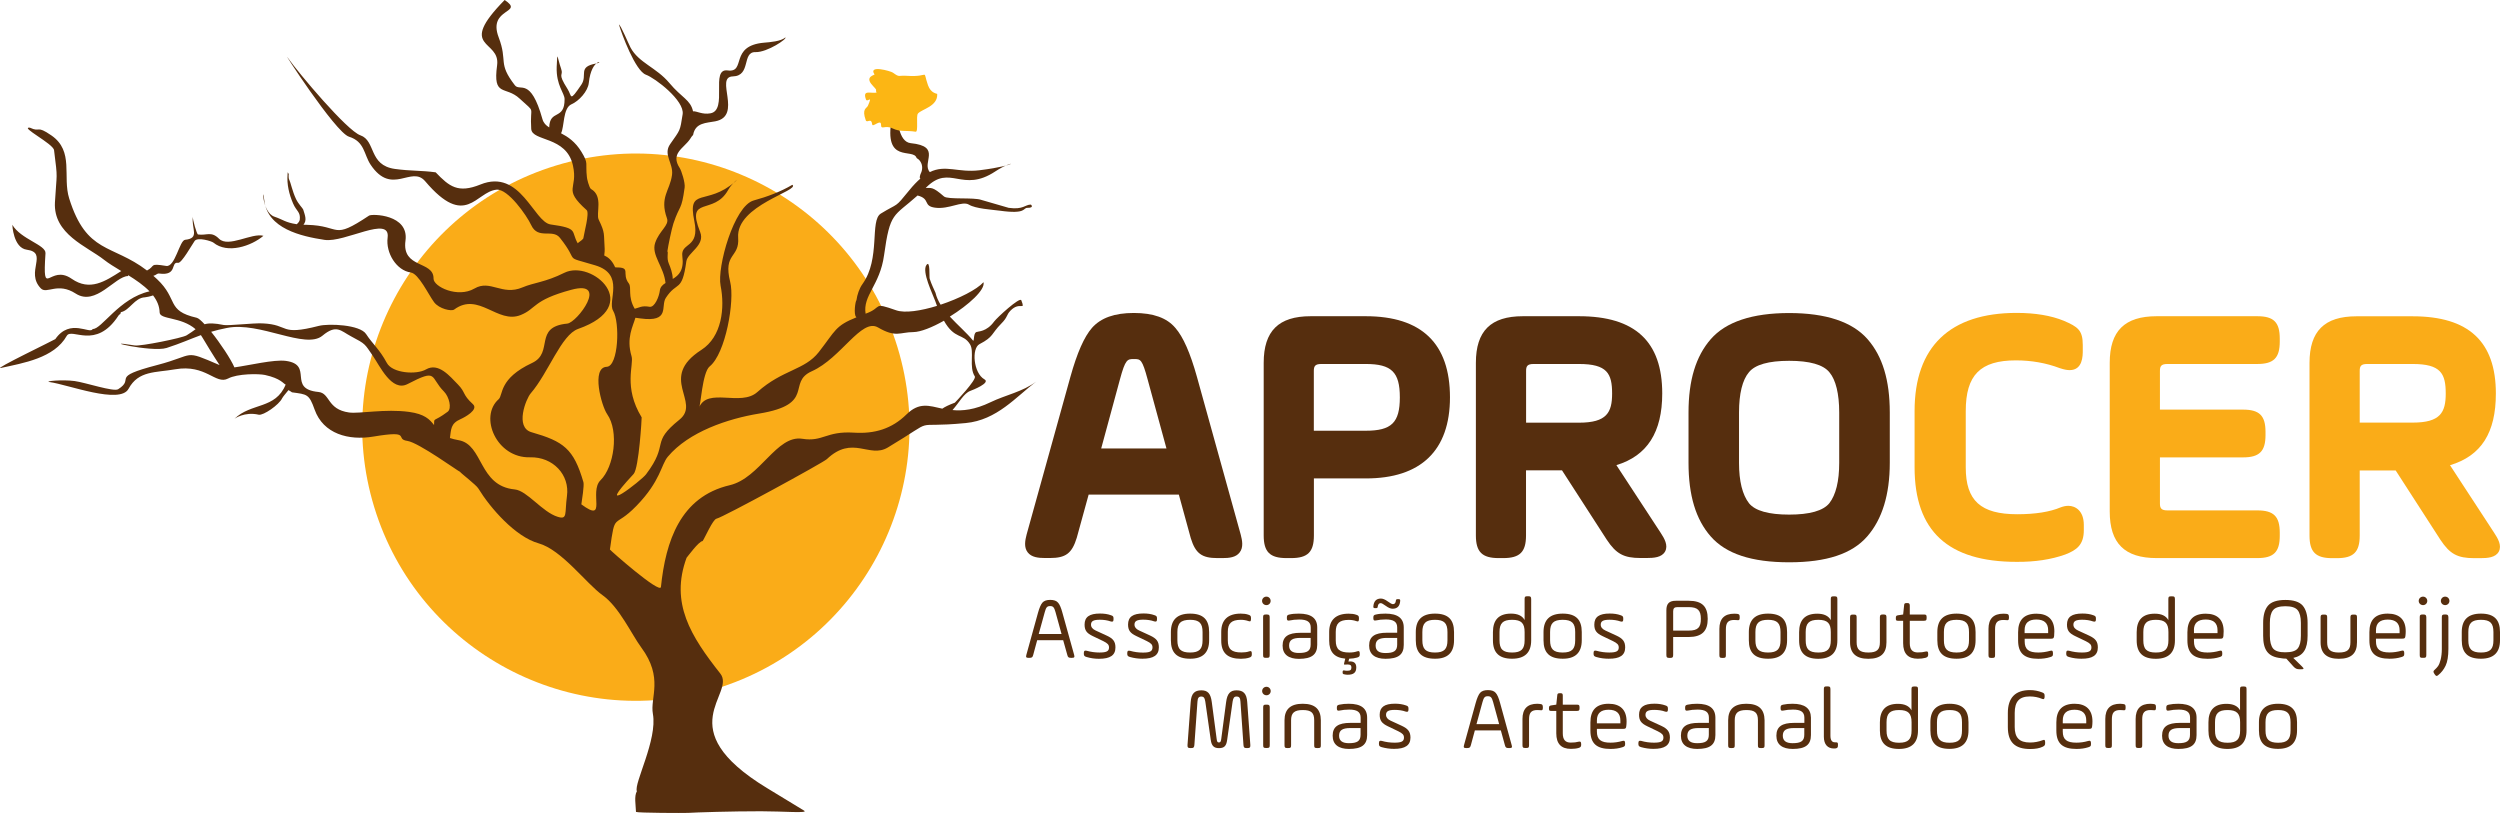 <?xml version="1.0" encoding="utf-8"?>
<!-- Generator: Adobe Illustrator 23.0.1, SVG Export Plug-In . SVG Version: 6.00 Build 0)  -->
<svg version="1.1" id="Layer_1" xmlns="http://www.w3.org/2000/svg" xmlns:xlink="http://www.w3.org/1999/xlink" x="0px" y="0px"
	 viewBox="0 0 338.61 110.11" style="enable-background:new 0 0 338.61 110.11;" xml:space="preserve">
<style type="text/css">
	.st0{fill-rule:evenodd;clip-rule:evenodd;fill:#562E0E;}
	.st1{fill-rule:evenodd;clip-rule:evenodd;fill:#FAAC18;}
	.st2{fill-rule:evenodd;clip-rule:evenodd;fill:#FCB614;}
</style>
<g>
	<path class="st0" d="M151.68,51.42c0.75-2.79,1.02-2.79,1.91-2.79c0.89,0,1.11,0,1.86,2.8l2.54,9.31h-8.84L151.68,51.42
		L151.68,51.42z M159.67,67l1.61,5.88c0.64,2.08,1.49,2.71,3.62,2.71h0.67c0.91,0,1.82-0.09,2.33-0.76
		c0.54-0.69,0.36-1.62,0.14-2.45l-5.92-21.33c-0.91-3.26-1.87-5.43-2.92-6.63c-1.15-1.37-2.99-2.03-5.63-2.03
		c-2.61,0-4.46,0.66-5.66,2.01c-1.06,1.21-2.02,3.38-2.93,6.64l-5.93,21.35c-0.21,0.81-0.39,1.74,0.15,2.43
		c0.51,0.66,1.43,0.76,2.33,0.76h0.68c2.14,0,2.98-0.63,3.63-2.74l1.61-5.85H159.67z"/>
	<path class="st0" d="M184.98,58.34h-7.03v-8.1c0-0.63,0.16-0.94,1.01-0.94h6.02c3.5,0,4.62,1.1,4.62,4.52
		C189.6,57.24,188.48,58.34,184.98,58.34L184.98,58.34z M196.39,53.82c0-7.29-3.84-10.99-11.41-10.99h-7.46
		c-4.34,0-6.36,2-6.36,6.31v23.38c0,2.24,0.84,3.07,3.09,3.07h0.63c2.25,0,3.08-0.83,3.08-3.07v-7.72h7.03
		C192.45,64.81,196.39,61.01,196.39,53.82z"/>
	<path class="st0" d="M206.7,50.24c0-0.63,0.16-0.94,1.01-0.94h6.16c3.81,0,4.48,1.29,4.48,4c0,2.56-0.71,3.95-4.48,3.95h-7.17
		V50.24L206.7,50.24z M203.61,75.59c2.25,0,3.08-0.83,3.08-3.07v-8.82h4.87l6.06,9.39c1.28,1.93,2.31,2.49,4.58,2.49h0.82
		c0.98,0,2.06-0.07,2.51-0.89c0.44-0.82-0.09-1.75-0.62-2.55L218.93,63c4.18-1.27,6.21-4.46,6.21-9.71
		c0-7.04-3.69-10.46-11.27-10.46h-7.61c-4.34,0-6.36,2-6.36,6.31v23.38c0,2.23,0.84,3.07,3.08,3.07H203.61z"/>
	<path class="st0" d="M249.11,62.7c0,2.49-0.46,4.33-1.34,5.46c-0.83,1.02-2.66,1.54-5.44,1.54c-2.78,0-4.61-0.52-5.43-1.53
		c-0.9-1.15-1.36-2.99-1.36-5.48v-6.82c0-2.54,0.46-4.42,1.35-5.46c0.83-1.02,2.66-1.54,5.44-1.54c2.78,0,4.61,0.52,5.45,1.55
		c0.87,1.03,1.33,2.92,1.33,5.45V62.7L249.11,62.7z M242.33,42.4c-4.99,0-8.57,1.19-10.62,3.54c-2.02,2.32-3.01,5.56-3.01,9.93v6.82
		c0,4.4,0.98,7.66,3.01,9.97c2.06,2.35,5.53,3.5,10.62,3.5c5.06,0,8.52-1.14,10.57-3.5c2.03-2.32,3.06-5.67,3.06-9.97v-6.82
		c0-4.37-0.98-7.61-3.01-9.93C250.89,43.59,247.32,42.4,242.33,42.4z"/>
	<path class="st1" d="M279.71,75.11c1.6-0.61,2.53-1.35,2.53-3.29V71.1c0-1.91-1.13-2.59-2.1-2.59c-0.32,0-0.66,0.07-1.04,0.21
		c-1.47,0.62-3.45,0.93-5.87,0.93c-4.96,0-6.98-1.84-6.98-6.34v-7.64c0-4.87,1.97-6.86,6.79-6.86c2.1,0,4.09,0.35,5.94,1.05
		c0.57,0.19,0.98,0.27,1.34,0.27c1.78,0,1.78-1.94,1.78-2.67v-0.72c0-2.01-0.66-2.47-2.56-3.29c-1.73-0.71-3.88-1.07-6.4-1.07
		c-9.04,0-13.82,4.59-13.82,13.28v7.64c0,8.61,4.52,12.8,13.82,12.8C275.63,76.12,277.83,75.78,279.71,75.11z"/>
	<path class="st1" d="M308.78,72.58v-0.43c0-2.2-0.82-3.02-3.04-3.02h-12.18c-0.85,0-1.01-0.32-1.01-0.94v-6.24h11.26
		c2.21,0,3.04-0.82,3.04-3.02V58.5c0-2.2-0.82-3.02-3.04-3.02h-11.26v-5.24c0-0.63,0.16-0.94,1.01-0.94h12.18
		c2.21,0,3.04-0.82,3.04-3.02v-0.43c0-2.2-0.82-3.02-3.04-3.02h-13.63c-4.34,0-6.36,2-6.36,6.31v20.14c0,4.31,2.02,6.31,6.36,6.31
		h13.63C307.95,75.59,308.78,74.77,308.78,72.58z"/>
	<path class="st1" d="M326.78,57.24h-7.17v-7c0-0.63,0.15-0.94,1.01-0.94h6.16c3.81,0,4.48,1.29,4.48,4
		C331.26,55.86,330.54,57.24,326.78,57.24L326.78,57.24z M337.81,72.15l-5.97-9.14c4.23-1.27,6.21-4.39,6.21-9.71
		c0-7.04-3.69-10.46-11.27-10.46h-7.61c-4.34,0-6.36,2.01-6.36,6.31v23.39c0,2.23,0.84,3.06,3.08,3.06h0.63
		c2.25,0,3.09-0.83,3.09-3.06v-8.82h4.87l6.06,9.39c1.28,1.93,2.31,2.49,4.58,2.49h0.82c0.98,0,2.06-0.07,2.51-0.89
		C338.88,73.88,338.34,72.95,337.81,72.15z"/>
	<path class="st0" d="M140.69,85.87l0.82-2.97c0.18-0.66,0.32-0.81,0.73-0.81c0.39,0,0.54,0.16,0.72,0.81l0.82,2.97H140.69
		L140.69,85.87z M143.9,83c-0.18-0.68-0.38-1.14-0.6-1.38c-0.21-0.25-0.57-0.37-1.05-0.37c-0.49,0-0.84,0.12-1.06,0.37
		c-0.21,0.24-0.41,0.7-0.6,1.38l-1.58,5.71c-0.08,0.3-0.02,0.39,0.29,0.39h0.13c0.33,0,0.43-0.07,0.51-0.39l0.54-2H144l0.56,2
		c0.08,0.32,0.18,0.39,0.51,0.39h0.12c0.32,0,0.38-0.09,0.3-0.39L143.9,83z"/>
	<path class="st0" d="M148.85,89.23c1.53,0,2.23-0.48,2.23-1.54c0-0.81-0.33-1.21-1.18-1.6l-1.5-0.69
		c-0.41-0.19-0.63-0.45-0.63-0.79c0-0.48,0.33-0.67,1.19-0.67c0.53,0,1.03,0.07,1.48,0.23c0.27,0.08,0.38,0.01,0.38-0.29v-0.11
		c0-0.28-0.07-0.35-0.35-0.44c-0.43-0.16-0.92-0.23-1.48-0.23c-1.43,0-2.09,0.46-2.09,1.5c0,0.8,0.31,1.17,1.1,1.55l1.44,0.69
		c0.58,0.29,0.77,0.48,0.77,0.86c0,0.51-0.35,0.68-1.29,0.68c-0.59,0-1.17-0.08-1.74-0.24c-0.28-0.06-0.38,0.01-0.38,0.31v0.1
		c0,0.25,0.08,0.36,0.38,0.44C147.72,89.15,148.28,89.23,148.85,89.23z"/>
	<path class="st0" d="M154.8,88.39c-0.59,0-1.17-0.08-1.74-0.24c-0.28-0.06-0.38,0.01-0.38,0.31v0.09c0,0.25,0.08,0.36,0.38,0.44
		c0.54,0.15,1.1,0.23,1.67,0.23c1.52,0,2.23-0.48,2.23-1.54c0-0.81-0.33-1.2-1.18-1.6l-1.5-0.69c-0.41-0.19-0.62-0.45-0.62-0.79
		c0-0.48,0.33-0.67,1.19-0.67c0.53,0,1.03,0.07,1.48,0.23c0.27,0.08,0.38,0.01,0.38-0.29v-0.11c0-0.27-0.07-0.35-0.35-0.44
		c-0.43-0.16-0.92-0.23-1.48-0.23c-1.43,0-2.09,0.46-2.09,1.5c0,0.8,0.31,1.17,1.1,1.55l1.44,0.69c0.58,0.29,0.77,0.48,0.77,0.86
		C156.09,88.23,155.74,88.39,154.8,88.39z"/>
	<path class="st0" d="M162.88,86.72c0,1.18-0.43,1.66-1.69,1.66c-1.27,0-1.72-0.48-1.72-1.66v-1.11c0-1.18,0.44-1.66,1.72-1.66
		c1.26,0,1.69,0.48,1.69,1.66V86.72L162.88,86.72z M163.77,86.72v-1.11c0-1.67-0.78-2.5-2.58-2.5c-1.74,0-2.6,0.83-2.6,2.5v1.11
		c0,1.67,0.79,2.5,2.6,2.5C162.91,89.23,163.77,88.39,163.77,86.72z"/>
	<path class="st0" d="M169.55,88.64v-0.12c0-0.3-0.08-0.39-0.35-0.3c-0.3,0.11-0.65,0.15-1.06,0.15c-1.32,0-1.84-0.44-1.84-1.63
		v-1.16c0-1.14,0.48-1.63,1.77-1.63c0.37,0,0.71,0.06,1.02,0.17c0.28,0.1,0.35,0.01,0.35-0.29v-0.12c0-0.27-0.07-0.36-0.35-0.45
		c-0.3-0.11-0.65-0.15-1.04-0.15c-1.76,0-2.64,0.88-2.64,2.47v1.18c0,1.68,0.86,2.47,2.67,2.47c0.41,0,0.78-0.05,1.1-0.15
		C169.47,88.99,169.55,88.89,169.55,88.64z"/>
	<path class="st0" d="M171.53,80.81c-0.33,0-0.59,0.26-0.59,0.58s0.26,0.57,0.59,0.57c0.32,0,0.57-0.25,0.57-0.57
		S171.85,80.81,171.53,80.81z"/>
	<path class="st0" d="M171.59,83.23h-0.13c-0.32,0-0.38,0.08-0.38,0.38v5.11c0,0.32,0.06,0.38,0.38,0.38h0.13
		c0.3,0,0.38-0.06,0.38-0.38v-5.11C171.97,83.32,171.89,83.23,171.59,83.23z"/>
	<path class="st0" d="M174.6,87.44c0-0.75,0.46-1.04,1.54-1.04h1.38v0.9c0,0.86-0.46,1.14-1.6,1.14
		C175.04,88.45,174.6,88.12,174.6,87.44L174.6,87.44z M178.41,87.34v-2.36c0-1.25-0.83-1.87-2.48-1.87c-0.48,0-0.91,0.03-1.28,0.12
		c-0.28,0.06-0.35,0.13-0.35,0.41v0.1c0,0.29,0.09,0.36,0.38,0.3c0.37-0.08,0.79-0.13,1.3-0.13c1.04,0,1.55,0.31,1.55,1.08v0.72
		h-1.4c-1.64,0-2.41,0.51-2.41,1.74c0,1.2,0.82,1.79,2.22,1.79C177.65,89.23,178.41,88.67,178.41,87.34z"/>
	<path class="st0" d="M182.06,89.81c-0.05,0.2-0.02,0.24,0.2,0.2C182.32,90,182.4,90,182.51,90c0.39,0,0.53,0.11,0.53,0.41
		c0,0.34-0.15,0.44-0.58,0.44c-0.13,0-0.26-0.01-0.38-0.04c-0.15-0.04-0.23,0.04-0.23,0.19v0.07c0,0.18,0.04,0.23,0.21,0.26
		c0.15,0.04,0.32,0.06,0.47,0.06c0.8,0,1.17-0.29,1.17-0.99c0-0.61-0.35-0.88-1.06-0.8l0.09-0.38c0.43-0.01,0.78-0.07,1.06-0.15
		c0.3-0.08,0.38-0.18,0.38-0.43v-0.12c0-0.3-0.08-0.39-0.35-0.3c-0.3,0.11-0.65,0.16-1.06,0.16c-1.32,0-1.84-0.44-1.84-1.63v-1.16
		c0-1.14,0.48-1.63,1.77-1.63c0.37,0,0.71,0.06,1.02,0.17c0.28,0.1,0.35,0.01,0.35-0.29v-0.12c0-0.27-0.07-0.36-0.35-0.45
		c-0.3-0.11-0.65-0.15-1.04-0.15c-1.76,0-2.64,0.88-2.64,2.47v1.18c0,1.53,0.7,2.31,2.18,2.44L182.06,89.81z"/>
	<path class="st0" d="M189.33,81.15c-0.2,0-0.26,0.05-0.27,0.23c-0.03,0.3-0.18,0.45-0.4,0.45c-0.13,0-0.37-0.13-0.71-0.38
		c-0.34-0.25-0.65-0.38-0.91-0.38c-0.63,0-0.97,0.36-1.03,1.07c-0.01,0.18,0.05,0.23,0.25,0.23h0.08c0.2,0,0.26-0.05,0.27-0.23
		c0.04-0.3,0.18-0.45,0.4-0.45c0.13,0,0.35,0.13,0.7,0.38c0.34,0.25,0.65,0.38,0.91,0.38c0.64,0,0.98-0.36,1.03-1.07
		c0.01-0.18-0.05-0.23-0.25-0.23H189.33z"/>
	<path class="st0" d="M189.24,87.31c0,0.86-0.46,1.14-1.6,1.14c-0.89,0-1.32-0.33-1.32-1.01c0-0.75,0.46-1.04,1.54-1.04h1.38V87.31
		L189.24,87.31z M187.65,83.11c-0.48,0-0.91,0.03-1.28,0.12c-0.28,0.06-0.36,0.13-0.36,0.41v0.09c0,0.29,0.09,0.36,0.38,0.3
		c0.37-0.08,0.79-0.13,1.3-0.13c1.04,0,1.55,0.31,1.55,1.08v0.72h-1.39c-1.64,0-2.41,0.51-2.41,1.74c0,1.2,0.82,1.79,2.22,1.79
		c1.71,0,2.47-0.56,2.47-1.88v-2.36C190.13,83.73,189.3,83.11,187.65,83.11z"/>
	<path class="st0" d="M196.05,86.72c0,1.18-0.43,1.66-1.69,1.66c-1.27,0-1.71-0.48-1.71-1.66v-1.11c0-1.18,0.44-1.66,1.71-1.66
		c1.26,0,1.69,0.48,1.69,1.66V86.72L196.05,86.72z M196.94,86.72v-1.11c0-1.67-0.78-2.5-2.58-2.5c-1.74,0-2.6,0.83-2.6,2.5v1.11
		c0,1.67,0.79,2.5,2.6,2.5C196.08,89.23,196.94,88.39,196.94,86.72z"/>
	<path class="st0" d="M206.5,86.72c0,1.18-0.44,1.66-1.7,1.66c-1.28,0-1.7-0.48-1.7-1.66v-1.11c0-1.18,0.44-1.66,1.7-1.66
		c1.27,0,1.7,0.48,1.7,1.66V86.72L206.5,86.72z M207.01,80.76h-0.13c-0.32,0-0.38,0.06-0.38,0.38v2.84
		c-0.32-0.58-0.93-0.87-1.84-0.87c-1.63,0-2.45,0.83-2.45,2.51v1.11c0,1.67,0.83,2.49,2.59,2.49c1.73,0,2.59-0.83,2.59-2.49v-5.59
		C207.38,80.82,207.3,80.76,207.01,80.76z"/>
	<path class="st0" d="M213.35,86.72c0,1.18-0.43,1.66-1.69,1.66c-1.27,0-1.71-0.48-1.71-1.66v-1.11c0-1.18,0.44-1.66,1.71-1.66
		c1.26,0,1.69,0.48,1.69,1.66V86.72L213.35,86.72z M214.24,86.72v-1.11c0-1.67-0.78-2.5-2.58-2.5c-1.74,0-2.6,0.83-2.6,2.5v1.11
		c0,1.67,0.79,2.5,2.6,2.5C213.37,89.23,214.24,88.39,214.24,86.72z"/>
	<path class="st0" d="M220.12,87.69c0-0.81-0.33-1.2-1.18-1.6l-1.5-0.69c-0.41-0.19-0.63-0.45-0.63-0.79c0-0.48,0.33-0.67,1.19-0.67
		c0.53,0,1.03,0.07,1.48,0.23c0.27,0.08,0.38,0.01,0.38-0.29v-0.11c0-0.27-0.07-0.34-0.35-0.44c-0.43-0.16-0.92-0.23-1.48-0.23
		c-1.43,0-2.09,0.46-2.09,1.5c0,0.8,0.31,1.17,1.1,1.55l1.44,0.69c0.58,0.29,0.77,0.48,0.77,0.86c0,0.51-0.35,0.68-1.29,0.68
		c-0.59,0-1.17-0.08-1.74-0.24c-0.28-0.06-0.38,0.01-0.38,0.31v0.1c0,0.25,0.08,0.36,0.38,0.44c0.54,0.16,1.1,0.23,1.67,0.23
		C219.41,89.23,220.12,88.75,220.12,87.69z"/>
	<path class="st0" d="M228.73,85.41h-2.11v-2.62c0-0.39,0.17-0.56,0.56-0.56h1.55c1.22,0,1.64,0.45,1.64,1.58
		C230.38,84.97,229.98,85.41,228.73,85.41L228.73,85.41z M231.3,83.82c0-1.67-0.76-2.45-2.57-2.45h-1.75c-0.9,0-1.28,0.39-1.28,1.29
		v6.05c0,0.32,0.08,0.4,0.4,0.4h0.12c0.32,0,0.4-0.08,0.4-0.4v-2.43h2.11C230.53,86.27,231.3,85.47,231.3,83.82z"/>
	<path class="st0" d="M233.38,89.11c0.32,0,0.38-0.06,0.38-0.38v-3.5c0-0.89,0.3-1.26,1.13-1.26c0.06,0,0.18,0.01,0.37,0.02
		c0.29,0.05,0.37-0.01,0.37-0.31v-0.12c0-0.3-0.06-0.38-0.35-0.42c-0.14-0.01-0.27-0.02-0.38-0.02c-1.35,0-2.02,0.69-2.02,2.06v3.55
		c0,0.32,0.08,0.38,0.38,0.38H233.38z"/>
	<path class="st0" d="M237.76,86.72v-1.11c0-1.18,0.44-1.66,1.71-1.66c1.26,0,1.69,0.48,1.69,1.66v1.11c0,1.18-0.43,1.66-1.69,1.66
		C238.21,88.38,237.76,87.9,237.76,86.72L237.76,86.72z M242.05,86.72v-1.11c0-1.67-0.78-2.5-2.58-2.5c-1.74,0-2.6,0.83-2.6,2.5
		v1.11c0,1.67,0.79,2.5,2.6,2.5C241.19,89.23,242.05,88.39,242.05,86.72z"/>
	<path class="st0" d="M244.57,86.72v-1.11c0-1.18,0.44-1.66,1.7-1.66c1.27,0,1.7,0.48,1.7,1.66v1.11c0,1.18-0.44,1.66-1.7,1.66
		C244.99,88.38,244.57,87.9,244.57,86.72L244.57,86.72z M248.86,86.74v-5.59c0-0.32-0.08-0.38-0.38-0.38h-0.13
		c-0.32,0-0.38,0.06-0.38,0.38v2.84c-0.32-0.58-0.93-0.87-1.84-0.87c-1.63,0-2.45,0.83-2.45,2.51v1.11c0,1.67,0.83,2.49,2.59,2.49
		C247.99,89.23,248.86,88.39,248.86,86.74z"/>
	<path class="st0" d="M255.13,83.23H255c-0.29,0-0.38,0.08-0.38,0.38V87c0,0.99-0.4,1.38-1.57,1.38c-1.17,0-1.58-0.42-1.58-1.38
		v-3.38c0-0.3-0.06-0.38-0.38-0.38h-0.13c-0.3,0-0.38,0.08-0.38,0.38V87c0,1.49,0.83,2.23,2.47,2.23c1.7,0,2.46-0.75,2.46-2.23
		v-3.38C255.51,83.32,255.45,83.23,255.13,83.23z"/>
	<path class="st0" d="M258.33,81.68h-0.08c-0.27,0-0.34,0.07-0.35,0.32l-0.13,1.23l-0.67,0.1c-0.25,0.04-0.32,0.09-0.32,0.37v0.06
		c0,0.28,0.05,0.32,0.32,0.32h0.67v3.03c0,1.41,0.66,2.11,1.99,2.11c0.38,0,0.72-0.04,1.03-0.12c0.28-0.08,0.37-0.19,0.37-0.43
		v-0.11c0-0.3-0.08-0.37-0.35-0.31c-0.27,0.08-0.62,0.12-1.05,0.12c-0.72,0-1.09-0.37-1.09-1.26v-3.03h1.91
		c0.3,0,0.37-0.07,0.37-0.37V83.6c0-0.3-0.07-0.37-0.37-0.37h-1.91V82C258.65,81.75,258.58,81.68,258.33,81.68z"/>
	<path class="st0" d="M263.29,86.72v-1.11c0-1.18,0.44-1.66,1.71-1.66c1.26,0,1.69,0.48,1.69,1.66v1.11c0,1.18-0.43,1.66-1.69,1.66
		C263.74,88.38,263.29,87.9,263.29,86.72L263.29,86.72z M267.58,86.72v-1.11c0-1.67-0.78-2.5-2.58-2.5c-1.74,0-2.6,0.83-2.6,2.5
		v1.11c0,1.67,0.79,2.5,2.6,2.5C266.72,89.23,267.58,88.39,267.58,86.72z"/>
	<path class="st0" d="M271.73,83.14c-0.14-0.01-0.27-0.02-0.38-0.02c-1.35,0-2.02,0.69-2.02,2.06v3.55c0,0.32,0.08,0.38,0.38,0.38
		h0.13c0.32,0,0.38-0.06,0.38-0.38v-3.5c0-0.89,0.3-1.26,1.14-1.26c0.06,0,0.18,0.01,0.37,0.02c0.29,0.05,0.37-0.01,0.37-0.31v-0.12
		C272.09,83.26,272.03,83.17,271.73,83.14z"/>
	<path class="st0" d="M274.22,85.36c0-0.97,0.53-1.45,1.59-1.45c1.06,0,1.6,0.49,1.6,1.45v0.39h-3.19V85.36L274.22,85.36z
		 M277.79,86.51c0.32,0,0.39-0.07,0.43-0.37c0.02-0.15,0.03-0.37,0.03-0.64c0-1.56-0.85-2.38-2.42-2.38c-1.67,0-2.49,0.83-2.49,2.51
		v1.11c0,1.75,0.85,2.49,2.73,2.49c0.58,0,1.12-0.07,1.62-0.23c0.32-0.09,0.37-0.18,0.37-0.43v-0.11c0-0.3-0.09-0.39-0.38-0.31
		c-0.54,0.15-1.08,0.23-1.61,0.23c-1.31,0-1.84-0.43-1.84-1.51v-0.36H277.79z"/>
	<path class="st0" d="M284.14,87.69c0-0.81-0.33-1.2-1.18-1.6l-1.5-0.69c-0.41-0.19-0.63-0.45-0.63-0.79c0-0.48,0.33-0.67,1.19-0.67
		c0.53,0,1.03,0.07,1.48,0.23c0.27,0.08,0.38,0.01,0.38-0.29v-0.11c0-0.27-0.07-0.34-0.35-0.44c-0.42-0.16-0.92-0.23-1.48-0.23
		c-1.43,0-2.09,0.46-2.09,1.5c0,0.8,0.31,1.17,1.1,1.55l1.44,0.69c0.58,0.29,0.77,0.48,0.77,0.86c0,0.51-0.36,0.68-1.29,0.68
		c-0.59,0-1.17-0.08-1.74-0.24c-0.28-0.06-0.38,0.01-0.38,0.31v0.1c0,0.25,0.08,0.36,0.38,0.44c0.54,0.16,1.1,0.23,1.67,0.23
		C283.43,89.23,284.14,88.75,284.14,87.69z"/>
	<path class="st0" d="M293.7,86.72c0,1.18-0.44,1.66-1.7,1.66c-1.28,0-1.7-0.48-1.7-1.66v-1.11c0-1.18,0.44-1.66,1.7-1.66
		c1.26,0,1.7,0.48,1.7,1.66V86.72L293.7,86.72z M294.58,86.74v-5.59c0-0.32-0.08-0.38-0.38-0.38h-0.13c-0.32,0-0.38,0.06-0.38,0.38
		v2.84c-0.32-0.58-0.93-0.87-1.84-0.87c-1.63,0-2.45,0.83-2.45,2.51v1.11c0,1.67,0.83,2.49,2.59,2.49
		C293.72,89.23,294.58,88.39,294.58,86.74z"/>
	<path class="st0" d="M297.15,85.36c0-0.97,0.53-1.45,1.6-1.45c1.06,0,1.6,0.49,1.6,1.45v0.39h-3.19V85.36L297.15,85.36z
		 M300.72,86.51c0.32,0,0.39-0.07,0.43-0.37c0.02-0.15,0.03-0.37,0.03-0.64c0-1.56-0.85-2.38-2.42-2.38c-1.67,0-2.49,0.83-2.49,2.51
		v1.11c0,1.75,0.85,2.49,2.73,2.49c0.58,0,1.12-0.07,1.62-0.23c0.32-0.09,0.37-0.18,0.37-0.43v-0.11c0-0.3-0.09-0.39-0.38-0.31
		c-0.54,0.15-1.08,0.23-1.61,0.23c-1.31,0-1.84-0.43-1.84-1.51v-0.36H300.72z"/>
	<path class="st0" d="M307.87,87.83c-0.28-0.36-0.43-0.93-0.43-1.72v-1.74c0-0.8,0.14-1.37,0.43-1.72c0.28-0.36,0.84-0.54,1.67-0.54
		c0.83,0,1.38,0.18,1.67,0.54c0.28,0.35,0.43,0.92,0.43,1.72v1.74c0,0.79-0.14,1.36-0.43,1.72c-0.28,0.35-0.84,0.52-1.67,0.52
		C308.71,88.36,308.16,88.18,307.87,87.83L307.87,87.83z M309.67,89.21l0.96,1.06c0.28,0.3,0.46,0.38,0.87,0.38h0.15
		c0.41,0,0.45-0.07,0.15-0.37l-1.19-1.17c1.38-0.29,1.94-1.24,1.94-3v-1.74c0-1.04-0.22-1.82-0.66-2.34
		c-0.44-0.51-1.23-0.77-2.35-0.77c-1.12,0-1.91,0.26-2.35,0.77c-0.44,0.51-0.66,1.3-0.66,2.34v1.74c0,1.92,0.65,2.85,2.39,3.03
		C309.14,89.19,309.39,89.21,309.67,89.21z"/>
	<path class="st0" d="M319.24,87v-3.38c0-0.3-0.06-0.38-0.38-0.38h-0.13c-0.29,0-0.38,0.08-0.38,0.38V87c0,0.99-0.4,1.38-1.57,1.38
		c-1.17,0-1.58-0.42-1.58-1.38v-3.38c0-0.3-0.06-0.38-0.38-0.38h-0.13c-0.3,0-0.38,0.08-0.38,0.38V87c0,1.49,0.83,2.23,2.47,2.23
		C318.49,89.23,319.24,88.48,319.24,87z"/>
	<path class="st0" d="M325,85.76h-3.19v-0.39c0-0.96,0.53-1.45,1.6-1.45c1.06,0,1.6,0.49,1.6,1.45V85.76L325,85.76z M323.41,83.11
		c-1.67,0-2.49,0.83-2.49,2.51v1.11c0,1.75,0.85,2.49,2.73,2.49c0.58,0,1.12-0.07,1.62-0.23c0.32-0.09,0.37-0.18,0.37-0.43v-0.11
		c0-0.3-0.1-0.39-0.38-0.31c-0.54,0.15-1.08,0.23-1.61,0.23c-1.31,0-1.84-0.43-1.84-1.51v-0.36h3.57c0.32,0,0.39-0.07,0.42-0.37
		c0.02-0.15,0.04-0.37,0.04-0.64C325.84,83.94,324.99,83.11,323.41,83.11z"/>
	<path class="st0" d="M328.19,80.81c-0.33,0-0.59,0.26-0.59,0.58s0.26,0.57,0.59,0.57c0.32,0,0.57-0.25,0.57-0.57
		S328.51,80.81,328.19,80.81z"/>
	<path class="st0" d="M328.25,83.23h-0.13c-0.32,0-0.38,0.08-0.38,0.38v5.11c0,0.32,0.06,0.38,0.38,0.38h0.13
		c0.3,0,0.38-0.06,0.38-0.38v-5.11C328.62,83.32,328.54,83.23,328.25,83.23z"/>
	<path class="st0" d="M331.18,80.81c-0.32,0-0.58,0.26-0.58,0.58s0.26,0.57,0.58,0.57c0.33,0,0.58-0.25,0.58-0.57
		S331.51,80.81,331.18,80.81z"/>
	<path class="st0" d="M331.24,83.23h-0.13c-0.32,0-0.38,0.08-0.38,0.38v4.33c0,1.04-0.24,1.89-0.51,2.28
		c-0.12,0.17-0.27,0.33-0.46,0.5c-0.2,0.18-0.21,0.26-0.06,0.51l0.07,0.11c0.18,0.25,0.25,0.27,0.45,0.12
		c0.44-0.35,0.77-0.77,1.02-1.29c0.25-0.52,0.38-1.29,0.38-2.29v-4.27C331.61,83.32,331.53,83.23,331.24,83.23z"/>
	<path class="st0" d="M337.72,86.72c0,1.18-0.43,1.66-1.69,1.66c-1.26,0-1.71-0.48-1.71-1.66v-1.11c0-1.18,0.44-1.66,1.71-1.66
		c1.27,0,1.69,0.48,1.69,1.66V86.72L337.72,86.72z M336.03,83.11c-1.74,0-2.6,0.83-2.6,2.5v1.11c0,1.67,0.79,2.5,2.6,2.5
		c1.71,0,2.58-0.83,2.58-2.5v-1.11C338.61,83.95,337.83,83.11,336.03,83.11z"/>
	<path class="st0" d="M199.98,98.08l0.81-2.97c0.18-0.66,0.32-0.81,0.73-0.81c0.39,0,0.54,0.15,0.72,0.81l0.81,2.97H199.98
		L199.98,98.08z M203.18,95.22c-0.18-0.68-0.38-1.14-0.6-1.38c-0.21-0.25-0.57-0.37-1.05-0.37c-0.48,0-0.84,0.12-1.06,0.37
		c-0.21,0.24-0.41,0.7-0.6,1.38l-1.58,5.71c-0.08,0.3-0.02,0.39,0.29,0.39h0.13c0.33,0,0.42-0.07,0.51-0.39l0.54-2h3.52l0.55,2
		c0.08,0.32,0.18,0.39,0.51,0.39h0.12c0.32,0,0.38-0.09,0.29-0.39L203.18,95.22z"/>
	<path class="st0" d="M208.6,95.35c-0.14-0.01-0.27-0.03-0.38-0.03c-1.34,0-2.01,0.69-2.01,2.06v3.55c0,0.32,0.08,0.38,0.38,0.38
		h0.13c0.32,0,0.38-0.06,0.38-0.38v-3.5c0-0.89,0.29-1.26,1.13-1.26c0.06,0,0.18,0.01,0.37,0.02c0.29,0.05,0.37-0.01,0.37-0.31
		v-0.12C208.96,95.47,208.9,95.38,208.6,95.35z"/>
	<path class="st0" d="M213.8,100.46c-0.27,0.08-0.61,0.12-1.05,0.12c-0.72,0-1.08-0.37-1.08-1.26v-3.03h1.91
		c0.29,0,0.36-0.07,0.36-0.37v-0.11c0-0.3-0.07-0.37-0.36-0.37h-1.91v-1.23c0-0.25-0.07-0.32-0.32-0.32h-0.08
		c-0.27,0-0.34,0.07-0.35,0.32l-0.13,1.23l-0.67,0.1c-0.25,0.04-0.32,0.1-0.32,0.37v0.06c0,0.27,0.05,0.32,0.32,0.32h0.67v3.03
		c0,1.41,0.66,2.11,1.98,2.11c0.38,0,0.72-0.03,1.03-0.12c0.28-0.08,0.36-0.19,0.36-0.43v-0.11
		C214.15,100.47,214.07,100.4,213.8,100.46z"/>
	<path class="st0" d="M219.47,97.97h-3.18v-0.39c0-0.97,0.53-1.45,1.59-1.45c1.06,0,1.59,0.49,1.59,1.45V97.97L219.47,97.97z
		 M217.89,95.32c-1.66,0-2.48,0.84-2.48,2.52v1.11c0,1.75,0.85,2.49,2.72,2.49c0.58,0,1.12-0.07,1.61-0.23
		c0.32-0.1,0.37-0.18,0.37-0.43v-0.11c0-0.3-0.09-0.39-0.38-0.31c-0.54,0.16-1.07,0.23-1.6,0.23c-1.31,0-1.84-0.43-1.84-1.51v-0.36
		h3.56c0.32,0,0.39-0.07,0.42-0.37c0.02-0.16,0.04-0.37,0.04-0.64C220.31,96.15,219.46,95.32,217.89,95.32z"/>
	<path class="st0" d="M224.99,98.3l-1.5-0.69c-0.41-0.19-0.62-0.45-0.62-0.79c0-0.48,0.33-0.67,1.19-0.67
		c0.53,0,1.03,0.07,1.47,0.23c0.27,0.08,0.38,0.01,0.38-0.29v-0.11c0-0.27-0.07-0.35-0.35-0.44c-0.42-0.15-0.92-0.23-1.47-0.23
		c-1.43,0-2.09,0.47-2.09,1.5c0,0.8,0.31,1.17,1.1,1.55l1.44,0.69c0.58,0.29,0.76,0.48,0.76,0.86c0,0.51-0.35,0.68-1.28,0.68
		c-0.59,0-1.17-0.08-1.73-0.24c-0.28-0.06-0.38,0.01-0.38,0.31v0.1c0,0.25,0.08,0.36,0.38,0.44c0.54,0.15,1.1,0.23,1.66,0.23
		c1.52,0,2.23-0.48,2.23-1.54C226.17,99.09,225.84,98.7,224.99,98.3z"/>
	<path class="st0" d="M231.45,99.52c0,0.86-0.46,1.14-1.59,1.14c-0.88,0-1.32-0.33-1.32-1.01c0-0.75,0.46-1.04,1.53-1.04h1.38V99.52
		L231.45,99.52z M229.86,95.32c-0.48,0-0.91,0.04-1.27,0.12c-0.28,0.06-0.35,0.13-0.35,0.41v0.09c0,0.29,0.09,0.36,0.38,0.3
		c0.37-0.08,0.79-0.13,1.3-0.13c1.04,0,1.54,0.31,1.54,1.09v0.71h-1.39c-1.64,0-2.4,0.51-2.4,1.74c0,1.2,0.81,1.79,2.21,1.79
		c1.71,0,2.46-0.56,2.46-1.88V97.2C232.33,95.94,231.51,95.32,229.86,95.32z"/>
	<path class="st0" d="M236.53,95.32c-1.64,0-2.46,0.74-2.46,2.23v3.39c0,0.32,0.08,0.38,0.38,0.38h0.13c0.32,0,0.38-0.06,0.38-0.38
		v-3.39c0-0.96,0.41-1.38,1.58-1.38c1.17,0,1.56,0.39,1.56,1.38v3.39c0,0.32,0.06,0.38,0.38,0.38h0.14c0.32,0,0.38-0.06,0.38-0.38
		v-3.39C238.98,96.08,238.23,95.32,236.53,95.32z"/>
	<path class="st0" d="M244.38,99.52c0,0.86-0.46,1.14-1.59,1.14c-0.88,0-1.32-0.33-1.32-1.01c0-0.75,0.46-1.04,1.53-1.04h1.38V99.52
		L244.38,99.52z M242.79,95.32c-0.48,0-0.91,0.04-1.27,0.12c-0.28,0.06-0.35,0.13-0.35,0.41v0.09c0,0.29,0.09,0.36,0.38,0.3
		c0.36-0.08,0.79-0.13,1.3-0.13c1.04,0,1.54,0.31,1.54,1.09v0.71h-1.39c-1.64,0-2.4,0.51-2.4,1.74c0,1.2,0.81,1.79,2.22,1.79
		c1.71,0,2.46-0.56,2.46-1.88V97.2C245.26,95.94,244.44,95.32,242.79,95.32z"/>
	<path class="st0" d="M248.58,100.54h-0.06c-0.4,0-0.6-0.3-0.6-0.91v-6.28c0-0.32-0.08-0.38-0.38-0.38h-0.13
		c-0.32,0-0.38,0.06-0.38,0.38v6.43c0,1.06,0.52,1.6,1.37,1.6c0.11,0,0.18,0,0.21-0.01c0.27-0.05,0.33-0.14,0.33-0.44v-0.08
		C248.94,100.58,248.9,100.54,248.58,100.54z"/>
	<path class="st0" d="M258.91,98.94c0,1.18-0.44,1.66-1.69,1.66c-1.27,0-1.7-0.48-1.7-1.66v-1.11c0-1.18,0.44-1.66,1.7-1.66
		c1.26,0,1.69,0.48,1.69,1.66V98.94L258.91,98.94z M259.41,92.98h-0.13c-0.32,0-0.38,0.06-0.38,0.38v2.84
		c-0.32-0.58-0.93-0.87-1.84-0.87c-1.63,0-2.44,0.84-2.44,2.51v1.11c0,1.67,0.82,2.49,2.58,2.49c1.72,0,2.58-0.83,2.58-2.49v-5.59
		C259.79,93.04,259.71,92.98,259.41,92.98z"/>
	<path class="st0" d="M265.74,98.94c0,1.18-0.42,1.66-1.68,1.66c-1.26,0-1.71-0.48-1.71-1.66v-1.11c0-1.18,0.44-1.66,1.71-1.66
		c1.26,0,1.68,0.48,1.68,1.66V98.94L265.74,98.94z M264.05,95.32c-1.73,0-2.59,0.84-2.59,2.5v1.11c0,1.67,0.79,2.5,2.59,2.5
		c1.71,0,2.57-0.83,2.57-2.5v-1.11C266.62,96.16,265.84,95.32,264.05,95.32z"/>
	<path class="st0" d="M276.65,100.26c-0.53,0.2-1.09,0.31-1.7,0.31c-1.46,0-2.07-0.68-2.07-2.1v-1.91c0-1.54,0.62-2.23,2.04-2.23
		c0.6,0,1.15,0.11,1.65,0.32c0.25,0.11,0.36,0.01,0.36-0.27v-0.15c0-0.25-0.07-0.35-0.34-0.45c-0.52-0.2-1.06-0.31-1.64-0.31
		c-2,0-3,1.04-3,3.1v1.91c0,2.04,0.95,2.97,3.03,2.97c0.7,0,1.25-0.1,1.67-0.3c0.28-0.13,0.35-0.23,0.35-0.48v-0.14
		C277,100.22,276.92,100.15,276.65,100.26z"/>
	<path class="st0" d="M282.57,97.97h-3.18v-0.39c0-0.97,0.53-1.45,1.59-1.45c1.06,0,1.59,0.49,1.59,1.45V97.97L282.57,97.97z
		 M281,95.32c-1.66,0-2.48,0.84-2.48,2.52v1.11c0,1.75,0.85,2.49,2.72,2.49c0.58,0,1.12-0.07,1.61-0.23
		c0.32-0.1,0.36-0.18,0.36-0.43v-0.11c0-0.3-0.09-0.39-0.38-0.31c-0.54,0.16-1.07,0.23-1.6,0.23c-1.31,0-1.84-0.43-1.84-1.51v-0.36
		h3.56c0.32,0,0.39-0.07,0.42-0.37c0.02-0.16,0.04-0.37,0.04-0.64C283.41,96.15,282.56,95.32,281,95.32z"/>
	<path class="st0" d="M287.54,95.35c-0.14-0.01-0.27-0.03-0.38-0.03c-1.34,0-2.01,0.69-2.01,2.06v3.55c0,0.32,0.08,0.38,0.38,0.38
		h0.13c0.32,0,0.38-0.06,0.38-0.38v-3.5c0-0.89,0.29-1.26,1.13-1.26c0.06,0,0.18,0.01,0.36,0.02c0.3,0.05,0.37-0.01,0.37-0.31v-0.12
		C287.9,95.47,287.84,95.38,287.54,95.35z"/>
	<path class="st0" d="M291.65,95.35c-0.14-0.01-0.27-0.03-0.38-0.03c-1.34,0-2.01,0.69-2.01,2.06v3.55c0,0.32,0.08,0.38,0.38,0.38
		h0.13c0.32,0,0.38-0.06,0.38-0.38v-3.5c0-0.89,0.3-1.26,1.13-1.26c0.06,0,0.18,0.01,0.36,0.02c0.29,0.05,0.37-0.01,0.37-0.31v-0.12
		C292.01,95.47,291.95,95.38,291.65,95.35z"/>
	<path class="st0" d="M296.62,99.52c0,0.86-0.46,1.14-1.59,1.14c-0.88,0-1.32-0.33-1.32-1.01c0-0.75,0.46-1.04,1.53-1.04h1.38V99.52
		L296.62,99.52z M295.03,95.32c-0.48,0-0.91,0.04-1.27,0.12c-0.28,0.06-0.35,0.13-0.35,0.41v0.09c0,0.29,0.09,0.36,0.38,0.3
		c0.36-0.08,0.79-0.13,1.3-0.13c1.04,0,1.54,0.31,1.54,1.09v0.71h-1.39c-1.64,0-2.4,0.51-2.4,1.74c0,1.2,0.81,1.79,2.21,1.79
		c1.71,0,2.46-0.56,2.46-1.88V97.2C297.51,95.94,296.68,95.32,295.03,95.32z"/>
	<path class="st0" d="M303.41,98.94c0,1.18-0.44,1.66-1.7,1.66c-1.27,0-1.7-0.48-1.7-1.66v-1.11c0-1.18,0.44-1.66,1.7-1.66
		c1.26,0,1.7,0.48,1.7,1.66V98.94L303.41,98.94z M303.91,92.98h-0.13c-0.32,0-0.38,0.06-0.38,0.38v2.84
		c-0.32-0.58-0.93-0.87-1.84-0.87c-1.63,0-2.44,0.84-2.44,2.51v1.11c0,1.67,0.82,2.49,2.58,2.49c1.72,0,2.58-0.83,2.58-2.49v-5.59
		C304.29,93.04,304.21,92.98,303.91,92.98z"/>
	<path class="st0" d="M310.24,98.94c0,1.18-0.42,1.66-1.68,1.66c-1.26,0-1.71-0.48-1.71-1.66v-1.11c0-1.18,0.44-1.66,1.71-1.66
		c1.26,0,1.68,0.48,1.68,1.66V98.94L310.24,98.94z M308.55,95.32c-1.73,0-2.59,0.84-2.59,2.5v1.11c0,1.67,0.79,2.5,2.59,2.5
		c1.71,0,2.57-0.83,2.57-2.5v-1.11C311.12,96.16,310.34,95.32,308.55,95.32z"/>
	<path class="st0" d="M168.93,95.1c-0.08-1.16-0.52-1.6-1.45-1.6c-0.85,0-1.26,0.44-1.41,1.6l-0.66,4.99
		c-0.05,0.37-0.12,0.47-0.31,0.47c-0.2,0-0.26-0.08-0.31-0.47l-0.66-4.99c-0.15-1.18-0.56-1.6-1.41-1.6c-0.93,0-1.37,0.44-1.45,1.6
		l-0.43,5.82c-0.01,0.32,0.06,0.4,0.38,0.4h0.12c0.32,0,0.39-0.07,0.43-0.4l0.42-5.9c0.03-0.51,0.19-0.68,0.53-0.68
		c0.29,0,0.45,0.16,0.53,0.68l0.74,5.2c0.11,0.8,0.43,1.11,1.11,1.11c0.72,0,1-0.3,1.11-1.11l0.74-5.2
		c0.08-0.51,0.22-0.68,0.52-0.68c0.37,0,0.51,0.16,0.54,0.68l0.41,5.9c0.03,0.33,0.11,0.4,0.42,0.4h0.13c0.32,0,0.39-0.08,0.38-0.4
		L168.93,95.1z"/>
	<path class="st0" d="M171.6,95.44h-0.13c-0.32,0-0.38,0.08-0.38,0.38v5.11c0,0.32,0.06,0.38,0.38,0.38h0.13
		c0.3,0,0.38-0.06,0.38-0.38v-5.11C171.98,95.53,171.89,95.44,171.6,95.44z"/>
	<path class="st0" d="M171.54,93.02c-0.33,0-0.59,0.26-0.59,0.58c0,0.32,0.26,0.57,0.59,0.57c0.32,0,0.57-0.25,0.57-0.57
		C172.11,93.29,171.86,93.02,171.54,93.02z"/>
	<path class="st0" d="M176.44,95.32c-1.64,0-2.46,0.74-2.46,2.23v3.39c0,0.32,0.08,0.38,0.38,0.38h0.13c0.32,0,0.38-0.06,0.38-0.38
		v-3.39c0-0.96,0.41-1.38,1.58-1.38c1.17,0,1.55,0.39,1.55,1.38v3.39c0,0.32,0.06,0.38,0.38,0.38h0.14c0.32,0,0.38-0.06,0.38-0.38
		v-3.39C178.89,96.08,178.14,95.32,176.44,95.32z"/>
	<path class="st0" d="M184.28,99.52c0,0.86-0.46,1.14-1.59,1.14c-0.88,0-1.32-0.33-1.32-1.01c0-0.75,0.46-1.04,1.53-1.04h1.38V99.52
		L184.28,99.52z M182.69,95.32c-0.48,0-0.91,0.04-1.27,0.12c-0.28,0.06-0.35,0.13-0.35,0.41v0.09c0,0.29,0.09,0.36,0.38,0.3
		c0.37-0.08,0.79-0.13,1.3-0.13c1.04,0,1.54,0.31,1.54,1.09v0.71h-1.39c-1.64,0-2.4,0.51-2.4,1.74c0,1.2,0.81,1.79,2.21,1.79
		c1.71,0,2.46-0.56,2.46-1.88V97.2C185.17,95.94,184.34,95.32,182.69,95.32z"/>
	<path class="st0" d="M189.85,98.3l-1.5-0.69c-0.41-0.19-0.62-0.45-0.62-0.79c0-0.48,0.33-0.67,1.19-0.67
		c0.53,0,1.02,0.07,1.47,0.23c0.27,0.08,0.38,0.01,0.38-0.29v-0.11c0-0.27-0.07-0.35-0.35-0.44c-0.43-0.15-0.92-0.23-1.47-0.23
		c-1.43,0-2.08,0.47-2.08,1.5c0,0.8,0.31,1.17,1.09,1.55l1.44,0.69c0.58,0.29,0.76,0.48,0.76,0.86c0,0.51-0.35,0.68-1.28,0.68
		c-0.59,0-1.17-0.08-1.73-0.24c-0.28-0.06-0.38,0.01-0.38,0.31v0.1c0,0.25,0.08,0.36,0.38,0.44c0.54,0.15,1.1,0.23,1.66,0.23
		c1.52,0,2.23-0.48,2.23-1.54C191.03,99.09,190.7,98.7,189.85,98.3z"/>
	<g>
		
			<ellipse transform="matrix(0.956 -0.292 0.292 0.956 -13.147 27.716)" class="st1" cx="86.17" cy="57.85" rx="37.07" ry="37.07"/>
		<path class="st0" d="M92.99,75.55c-2.25,6.15,0.58,10.62,4.57,15.68c2.19,2.78-7.02,7.39,6.31,15.5l5.05,3.07
			c0.63,0.38-2.84,0.08-5.85,0.08c-4.01,0-8.83,0.15-9.86,0.22c-0.55,0.03-6.82,0.01-7.07-0.13c-0.03-0.94-0.27-2.13,0.12-2.8
			c-0.43-1.04,2.81-6.98,2.17-10.48c-0.41-2.2,1.49-4.86-1.58-9c-1.28-1.73-2.98-5.46-5.22-7.06c-2.21-1.57-5.54-6.16-8.68-7.04
			c-3.12-0.87-6.53-4.75-8.17-7.44c-0.28-0.47-2.38-2.07-2.48-2.25c-0.17-0.02-5.6-3.96-7.12-4.18c-1.81-0.26,0.74-1.48-4.6-0.59
			c-3.36,0.57-6.8-0.36-7.97-3.66c-0.75-2.11-1.01-2.05-3.06-2.33c-0.19-0.13-0.34-0.23-0.48-0.3c-0.33,0.4-0.76,0.91-0.86,1.11
			c-0.41,0.88-2.55,2.36-3.17,2.22c-1.94-0.45-3.29,0.56-3.28,0.55c2.27-2.2,5.56-1.27,6.93-4.63c-0.3-0.1-0.64-0.83-2.79-1.3
			c-0.88-0.19-3.75-0.19-5.01,0.48c-1.69,0.89-2.98-1.98-7.17-1.25c-2.66,0.47-4.97,0.16-6.31,2.64c-1.16,2.16-8.16-0.56-10.68-0.91
			c-0.86-0.12,1.73-0.36,3.37-0.14c1.47,0.2,5.29,1.49,5.9,1.11c2.4-1.52-1.27-1.57,5.29-3.28c5.31-1.39,3.42-2.15,8.45,0.01
			c-0.72-1.07-2.08-3.31-2.26-3.63c-0.09-0.15-0.18-0.3-0.27-0.43c-1.45,0.53-2.7,1.11-4.65,1.74c-2,0.64-9.73-1.21-4.3-0.34
			c0.8,0.13,6.42-1.01,7.01-1.37c0.51-0.31,0.89-0.59,1.22-0.83c-1.96-1.71-4.84-1.28-4.87-2.27c-0.02-0.86-0.36-1.62-0.89-2.31
			c-0.39,0.14-0.93,0.25-1.1,0.26c-1.4,0.05-2.08,1.79-3.26,2.01c-0.11,0.48-0.1,0.12-0.34,0.49c-3.07,4.69-6.32,1.55-6.99,2.72
			c-1.7,3.02-5.89,3.68-8.93,4.35c-1.14,0.25,7.34-3.84,7.38-3.91c2.01-2.9,4.76-0.58,5.06-1.37c1.19,0.08,3.6-4.18,7.7-5.1
			c-0.79-0.82-1.84-1.54-2.89-2.19c-0.01,0.04-0.01,0.08-0.02,0.12c-1.77,0.03-4.36,4.14-7.09,2.37c-2.46-1.59-3.91,0.13-4.72-0.7
			c-2.16-2.23,1.09-4.83-1.91-5.24c-1.83-0.25-1.96-3.4-1.95-3.37c1.15,1.96,4.57,2.72,4.49,3.85c-0.42,6.48,0.52,1.35,3.55,3.46
			c2.46,1.71,4.51,0.36,6.71-1.05c-0.87-0.53-1.69-1.02-2.31-1.51c-2.35-1.85-6.91-3.47-6.67-7.8c0.24-4.23,0.41-2.86-0.12-7.06
			c-0.11-0.88-4.69-3.16-3.28-3.05c1.51,0.71,0.8-0.41,2.93,1.06c3.09,2.14,1.47,5.57,2.4,8.53c2.36,7.54,5.8,6.14,10.54,9.76
			c1.19-0.62,0.22-1.01,2.6-0.62c1.21,0.2,1.8-3.46,2.56-3.54c2.04-0.21,0.83-1.48,1.05-3.12c-0.05,0.33,0.53,2.38,0.7,2.4
			c1.2,0.17,1.78-0.49,2.85,0.58c1.26,1.25,4.45-0.84,6.01-0.4c-1.64,1.39-4.87,2.49-6.78,0.92c-0.23-0.19-2.14-0.79-2.54-0.22
			c-0.36,0.51-1.77,3.04-2.24,2.96c-1.07-0.18-0.01,1.8-2.57,1.45c-0.28-0.04-0.41,0.23-0.78,0.31c0.26,0.22,0.23,0.2,0.5,0.45
			c2.93,2.75,1.19,4.27,5.37,5.23c0.23,0.05,0.61,0.38,1.07,0.88c0.58-0.17,1.32-0.16,2.6,0.1c0.57,0.12,3.96-0.28,5.26-0.22
			c3.73,0.17,2.2,1.73,7.61,0.34c1.34-0.34,5.57-0.17,6.4,1.1c0.9,1.38,1.82,2.06,2.81,3.91c0.76,1.42,4.04,1.63,5.3,0.89
			c1.7-0.99,3.25,0.93,4.32,2.02c1.09,1.11,0.58,1.35,2.04,2.68c0.82,0.74-1.1,1.78-1.67,2.03c-1.37,0.6-1.27,1.39-1.44,2.56
			c0.33,0.11,0.71,0.21,1.17,0.29c3.38,0.58,2.68,6.2,7.6,6.67c1.69,0.16,3.72,3.06,5.83,3.71c1.36,0.42,0.93-0.43,1.25-2.81
			c0.4-2.87-1.89-5.33-5-5.25c-4.53,0.13-6.95-5.48-4.25-7.87c0.63-0.56-0.02-2.79,4.53-4.91c2.99-1.4,0.14-4.89,4.76-5.33
			c1.33-0.13,5.72-5.98,0.55-4.58c-5.27,1.42-4.7,2.55-6.86,3.42c-3.12,1.26-5.7-3.2-9.01-0.74c-0.36,0.26-2.02-0.08-2.71-0.99
			c-0.75-1-2.1-3.89-3.16-4.03c-1.93-0.27-3.41-2.63-3.14-4.73c0.4-3.09-5.81,0.73-8.55,0.31c-3.14-0.48-7.76-1.51-8.16-5.4
			c-0.25-2.4-0.39,1.66,1.38,2.26c1.21,0.41,1.45,0.78,3.02,1.02c0.2-0.17,0.38-0.39,0.41-0.61c0.13-1.06-0.45-1.14-0.9-2.19
			c-0.54-1.25-0.87-2.61-0.75-3.97l0.02-0.27l0.12,0.21c0.04,0.07,0,0.16,0,0.25c0,0.2,0,0.42,0.1,0.59c0.16,0.28,0.4,1.51,0.9,2.57
			c0.35,0.73,0.92,1.25,0.98,1.44c0.26,0.84,0.52,1.44,0.03,2.05l0.46,0.01c4.77,0.11,3.29,2.17,8.43-1.25
			c0.39-0.26,5.42-0.17,4.93,3.39c-0.53,3.82,3.84,2.69,3.8,5.14c-0.02,1.1,3.28,2.67,5.54,1.35c2.16-1.27,3.73,1.03,6.52-0.16
			c1.52-0.65,3.07-0.68,5.65-1.97c3.72-1.86,10.9,4.43,1.87,7.6c-2.29,0.81-3.99,5.91-6.42,8.73c-0.63,0.73-2.18,4.61,0.11,5.26
			c4.35,1.25,5.71,2.23,7.03,6.76c0.13,0.43-0.2,2.44-0.28,3.01c3.59,2.66,0.98-1.69,2.6-3.27c1.83-1.79,2.53-6.6,0.9-8.94
			c-0.79-1.14-2.19-6.34-0.06-6.42c1.59-0.07,1.81-6.01,0.86-7.6c-0.79-1.33,1.67-4.93-2.44-6.15c-4.53-1.35-1.95-0.19-4.77-3.73
			c-1-1.25-2.95,0.29-3.88-1.71c-0.61-1.32-3.16-4.95-4.7-4.8c-2.82,0.28-4.16,5.35-9.66-1.14c-1.87-2.21-4.5,2.07-7.39-2.24
			c-0.92-1.37-0.78-3.13-2.94-3.8c-1.85-0.58-9.4-12.28-8.25-10.65c1.41,2.02,8,9.84,9.79,10.46c2.14,0.74,1.09,4.06,4.69,4.56
			c2.19,0.3,3.54,0.19,5.52,0.46c1.84,1.92,3.02,2.88,6.06,1.65c5.44-2.21,7.21,5.09,9.51,5.41c3.86,0.53,2.71,0.9,3.67,2.55
			c0.03-0.04,0.08-0.08,0.13-0.12c0.13-0.08,0.69-0.48,0.64-0.61c0.09-0.66,0.85-3.39,0.44-3.76c-3.34-3-1.12-2.72-1.86-6.05
			c-0.89-4.03-5.54-3.21-5.65-4.95c-0.21-3.37,0.71-1.98-1.56-4.1c-1.93-1.8-3.66-0.14-3.06-4.51c0.49-3.56-5.56-2.15,1.02-8.85
			c2.78,1.83-2.34,1.03-0.81,5.05c1.27,3.34-0.17,3.44,2.2,6.5c0.69,0.9,2.12-1.18,3.73,4.58c0.15,0.53,0.48,0.86,0.92,1.13
			c0.06-2.5,2.1-0.92,2.08-3.84c0-0.81-1.15-1.84-1.07-4.35C75.5,6.66,75.46,7.76,76,9.31c0.38,1.08-0.61,0.42,0.88,2.76
			c0.62,0.97,0.2,1.84,1.86-0.6c0.89-1.31-0.56-2.41,2.01-2.87c1.25-0.23-0.63-0.85-1,2.63c-0.12,1.13-1.34,2.46-2.34,2.89
			c-1.19,0.51-0.96,3.08-1.42,3.93c0.91,0.47,1.92,1.13,2.76,2.51c1.01,1.65,0.52,1.49,0.74,3.41c-0.02,0.13,0.31,1.49,0.56,1.63
			c1.7,0.96,0.64,3.33,1.04,4.15c0.91,1.87,0.66,1.88,0.81,3.96c0.01,0.13-0.01,0.57-0.06,0.89c0.51,0.22,1,0.63,1.38,1.4
			c0.08,0.16,0.05,0.18,0.17,0.22c2.2-0.03,0.73,0.8,1.78,2.17c0.42,0.56-0.19,1.76,0.8,3.43c0.6-0.14,0.94-0.46,2-0.27
			c0.71,0.13,1.31-1.41,1.4-2.19c0.06-0.49,0.37-0.78,0.77-1.03c-0.22-2.22-1.96-3.79-1.4-5.44c0.55-1.64,1.94-2.37,1.6-3.31
			c-1.03-2.87,0.39-3.74,0.68-5.87c0.22-1.6-1.25-2.76-0.25-4.19c1.4-2.01,1.32-1.69,1.69-4.04c0.29-1.85-3.73-4.91-4.97-5.36
			c-1.44-0.52-3.29-5.53-3.66-6.8c0.24,0.06,1.31,2.63,1.57,3.12c1.12,2.08,3.49,2.68,5.28,4.82c1.65,1.98,2.85,2.25,3.19,3.82
			c0.49-0.06,1.23,0.47,2.35,0.27c2.42-0.42-0.06-6.13,2.33-5.81c2.57,0.35,0.19-3.35,4.95-3.76c0.75-0.06,2.31-0.18,2.86-0.71
			c0.37,0.13-2.44,2.04-4.03,1.99c-1.88-0.06-0.56,3.22-3.07,3.29c-2.51,0.06,1.37,5.35-2.37,6.08c-1.24,0.24-2.71,0.17-3.01,1.84
			l-0.07,0.09c-0.16,0.14-0.24,0.35-0.37,0.51c-0.85,1.23-2.67,1.92-1.37,3.9c0.22,0.34,0.76,1.98,0.66,2.64
			c-0.44,3.23-0.63,2.21-1.52,4.86c-0.23,0.69-0.72,3.03-0.82,3.79c0.17,0.04-0.13,0.88,0.19,1.62c0.24,0.56,0.53,1.36,0.54,2.1
			c0.82-0.48,1.55-1.2,1.3-3.06c-0.27-1.95,2.41-0.99,1.62-4.79c-0.97-4.69,1.67-1.96,5.51-5.31c0.87-0.76-0.39,0.14-0.92,1.1
			c-1.95,3.54-5.8,0.69-3.8,5.7c0.73,1.83-1.7,2.78-1.87,3.99c-0.59,4.28-1.25,2.59-2.78,4.94c-0.73,1.12,0.65,3.34-3.45,2.78
			l-0.67-0.09c-0.31,1.14-1.27,2.72-0.52,5.21c0.35,1.14-1.15,4.15,1.37,8.28c0.02,0.03-0.37,6.89-1.09,7.67
			c-5.68,6.1,1.07,0.87,1.68,0.05c3.24-4.3,0.5-4.16,4.53-7.41c2.99-2.41-2.96-5.64,2.97-9.45c2.78-1.78,3.2-5.71,2.6-8.7
			c-0.5-2.49,1.82-10.81,4.49-11.54c1.8-0.49,3.62-1.17,5.23-2.12c1.09,0.79-7.66,2.77-7.34,7.16c0.21,2.8-2.07,2.03-1.08,5.99
			c0.64,2.55-0.62,9.71-2.78,11.45c-1,0.8-1.23,5.53-1.44,5.57c1.17-2.79,5.65-0.08,7.9-2.1c3.44-3.07,6.39-2.94,8.32-5.41
			c2.29-2.94,2.21-3.55,5.1-4.71c-0.02-0.02-0.03-0.04-0.05-0.06c-0.35-0.33-0.09-2.17,0.05-2.25c0.1-0.74,0.39-1.61,0.82-2.2
			c2.48-3.44,0.96-8.6,2.48-9.54c2.5-1.53,1.82-0.65,3.86-3.16c0.54-0.67,1.04-1.18,1.51-1.59h0c-0.2-0.03-0.02-0.55,0.04-0.67
			c0.25-0.49,0.27-1.1-0.02-1.58c-0.18-0.29-0.28-0.36-0.54-0.53c-0.44-1.42-4.51,0.89-3.36-5.33c1.67-9.03-0.77,2.98,2.56,3.32
			c4.27,0.43,1.44,2.63,2.59,3.92c2.13-1.06,3.83,0.11,6.73-0.25c5.77-0.72,4.8-1.6,2.15,0.15c-4.53,3-6.1-1.03-9.32,2.13
			l-0.11,0.11c0.74,0.05,0.87-0.24,2.47,1.16c0.52,0.45,4.06,0.09,5.07,0.47c0.16,0.06,3.67,1.07,3.69,1.07
			c2,0.28,2.2-0.44,3.01-0.44c0.01,0,0.5,0.45-0.46,0.44c-0.66-0.01-0.07,0.9-3.73,0.39c-1.12-0.15-3.29-0.27-4.2-0.82
			c-0.93-0.56-2.7,0.67-4.59,0.41c-1.69-0.23-0.58-1.19-2.37-1.65c-3.28,2.93-3.72,2.17-4.54,8.1c-0.56,4.07-2.9,5.42-2.5,7.91
			l0.02-0.01c2.39-0.85,0.79-1.62,4.13-0.45c1.18,0.41,3.34,0.07,5.52-0.6c-0.08-0.21-0.16-0.43-0.24-0.66
			c-0.33-0.93-1.86-3.99-1.18-4.89c0.53-0.7,0.35,1.63,0.43,1.87c0.27,0.83,0.53,1.3,0.79,1.91c0.13,0.57,0.38,1.1,0.69,1.61
			c2.5-0.83,4.92-2.05,5.81-3.05c0.27,1.03-2.03,3.09-4.56,4.66c1.06,1.15,2.3,2.21,3.16,3.27c0.18,0-0.01-1.2,0.57-1.2
			c0.05-0.08,1.24,0.02,2.27-1.4c0.38-0.52,3.49-3.38,3.68-2.88c0.59,1.54-0.18,0.09-1.45,1.39c-0.61,0.62-0.34,0.85-1.28,1.79
			c-1.35,1.36-0.99,1.76-2.93,2.76c-1.1,0.56-0.83,3.93,0.67,4.77c0.86,0.48-1.6,1.45-1.91,1.56c-0.89,0.33-1.52,1.6-2.42,2.6
			c1.35,0.13,3-0.02,5.17-1.07c2.01-0.97,4.35-1.41,6.17-2.79c-2.73,2.06-5.31,5.22-9.55,5.62c-7.92,0.76-3.37-0.99-10.55,3.31
			c-2.52,1.51-4.76-1.74-8.26,1.58c-0.52,0.49-14.1,7.9-14.94,8.06c-0.5,0.1-1.58,2.61-1.88,3.03
			C94.63,73.32,93.14,75.39,92.99,75.55L92.99,75.55z M28.6,44.94c1.26,1.57,2.68,3.72,3.15,4.82c1.94-0.26,5.37-1.1,6.97-0.88
			c3.83,0.53,0.13,3.8,4.41,4.21c1.61,0.16,1.14,2.36,4.15,2.78c1.4,0.19,4.9-0.52,8.13-0.08c2.12,0.29,2.79,1.02,3.38,1.78
			c0.04-1.13-0.18-0.29,1.84-1.8c0.6-0.44,0.2-2.03-0.48-2.72c-1.98-1.98-0.77-3.2-4.95-1.03c-2.14,1.11-3.76-2.47-4.73-3.87
			c-1.1-1.57-0.86-1.51-2.93-2.6c-1.38-0.73-1.96-1.67-3.87-0.08c-2.3,1.91-8.52-1.96-12.94-1.05
			C29.91,44.58,29.22,44.75,28.6,44.94L28.6,44.94z M127.85,43.44c-1.59,0.9-3.16,1.53-4.15,1.54c-1.83,0.01-2.35,0.79-4.78-0.63
			c-2.24-1.31-4.99,4.16-8.96,5.93c-3.44,1.53,0.61,4.47-7.16,5.74c-4.21,0.69-9.51,2.46-12.35,5.84c-0.92,1.09-0.97,3.29-4.25,6.66
			c-3.13,3.22-2.86,0.64-3.59,5.91c-0.01,0.07,6.81,6.09,6.91,5.07c0.64-6.21,2.63-12.21,9.31-13.78c4.11-0.96,6.35-6.84,9.83-6.29
			c2.83,0.45,3.2-1.07,7-0.83c2.8,0.18,5.14-0.52,7.12-2.47c1.72-1.69,3.04-1.18,4.85-0.78c0.33-0.23,0.86-0.5,1.7-0.81
			c0.02-0.01,2.99-3.12,2.7-3.56c-0.83-1.29-0.02-3.38-0.66-4.37C130.42,45.11,129.3,46.01,127.85,43.44z"/>
		<path class="st2" d="M118.73,12.54c-0.83,0.15-1.94-0.44-1.44,0.93c0.18,0.49,0.96-0.74,0.26,0.86c-0.16,0.36-0.85,0.38-0.29,1.95
			c0.17,0.47,0.75-0.43,0.88,0.58c0.05,0.44,1.19-0.79,1.19,0.02c0,0.8,0.52,0,1.56,0.51c1.04,0.51,1.83,0.24,3.12,0.45
			c0.42,0.07,0.03-2.12,0.32-2.46c0.52-0.61,2.71-0.96,2.61-2.66c0-0.05-0.85-0.04-1.25-1.18c-0.81-2.31,0.38-1.05-2.82-1.27
			c-1.28-0.09-0.96,0.27-1.95-0.44c-0.28-0.2-3.39-1.09-2.47,0.25c0.06,0.09-1.42,0.28-0.26,1.5c0.79,0.83,0.32,0.5,0.51,0.89
			L118.73,12.54z"/>
	</g>
</g>
</svg>
